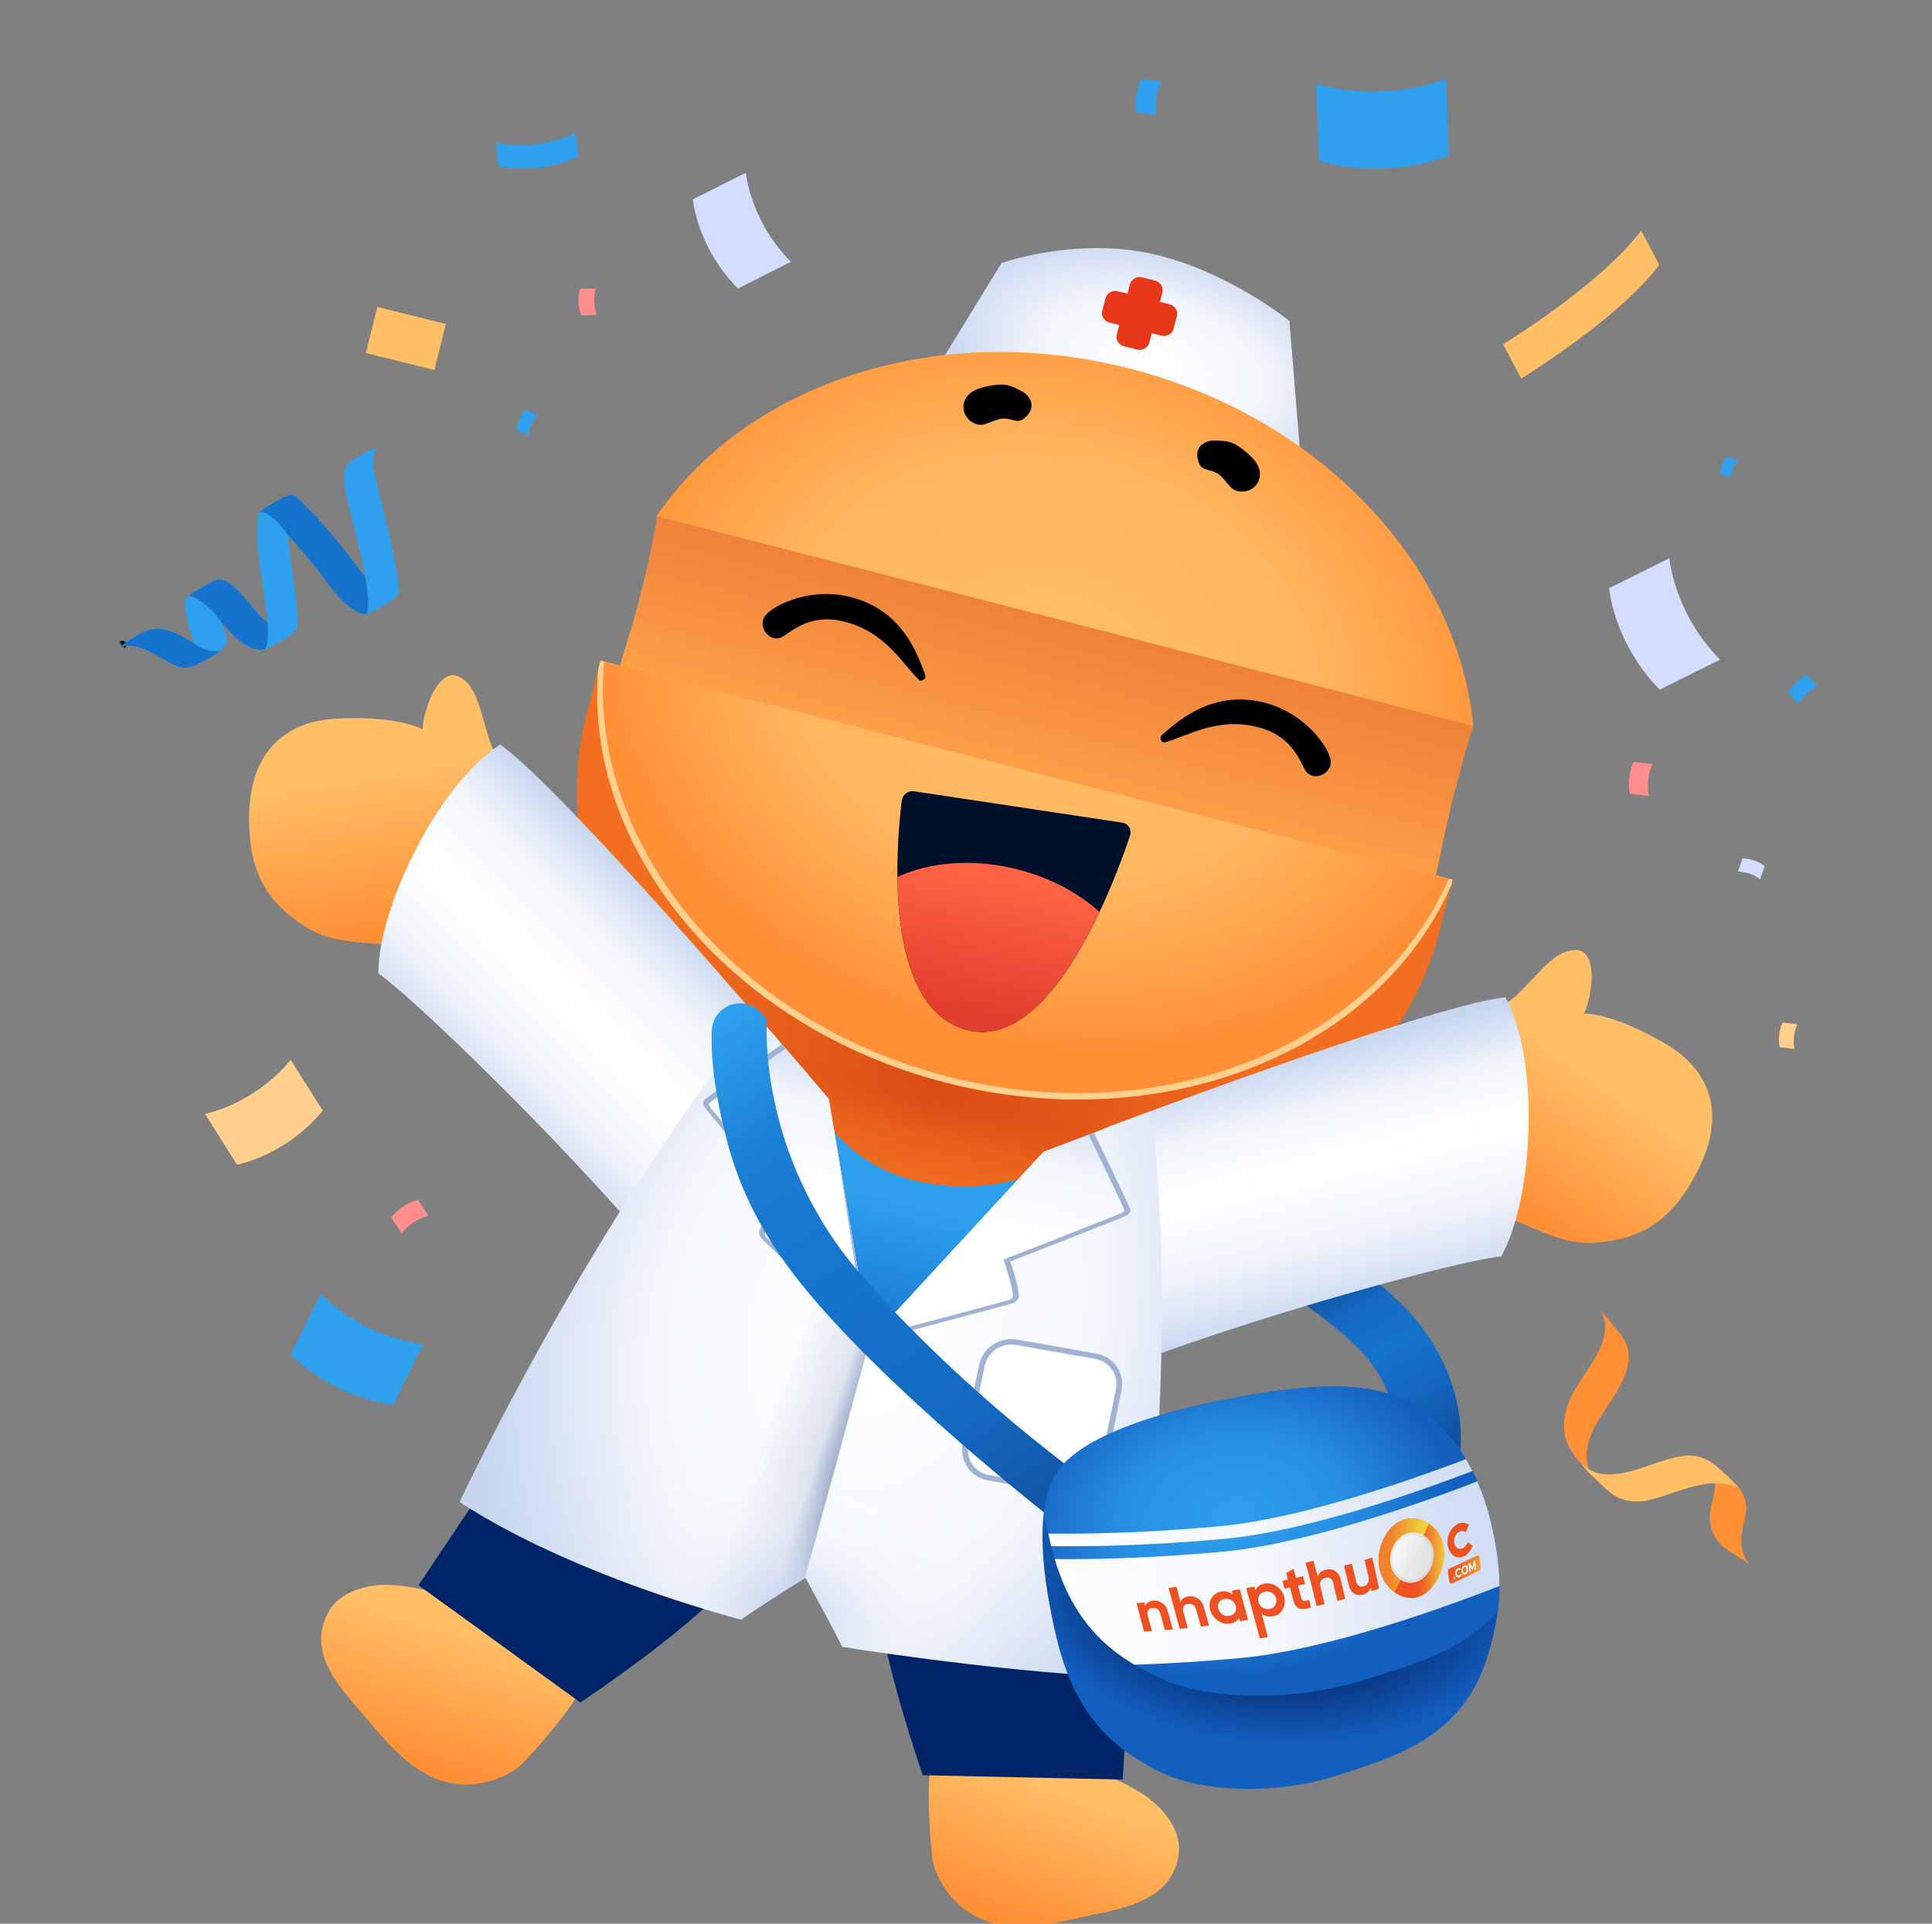 <svg width="100%" height="100%" viewBox="0 0 241 240" version="1.1"
    xmlns="http://www.w3.org/2000/svg"
    xmlns:xlink="http://www.w3.org/1999/xlink" xml:space="preserve"
    xmlns:serif="http://www.serif.com/" style="fill-rule:evenodd;clip-rule:evenodd;stroke-miterlimit:10;">
    <rect x="0" y="0" width="241" height="240" fill="#808080" stroke="none"/>
    <g transform="matrix(1,0,0,1,-8590,0)">
        <g transform="matrix(-1.39603e-16,0.73,-0.638,-1.13536e-16,8873.01,-1122.39)">
            <rect id="chúc-mừng" serif:id="chúc mừng" x="1538.24" y="66.052" width="328.919" height="376.218" style="fill:none;"/>
            <clipPath id="_clip1">
                <rect id="chúc-mừng1" serif:id="chúc mừng" x="1538.24" y="66.052" width="328.919" height="376.218"/>
            </clipPath>
            <g clip-path="url(#_clip1)">
                <g transform="matrix(-1.83508e-17,-0.118,0.114,-2.49799e-17,1533.68,459.539)">
                    <g transform="matrix(5.859,-1.055,1.293,5.859,-4604.79,-652.347)">
                        <g transform="matrix(11.507,27.184,30.095,-10.394,758.732,525.948)">
                            <path d="M0.237,-0.431L0.755,-0.431C0.755,-0.431 0.912,-0.043 0.755,0.442L0.237,0.442C0.394,-0.043 0.237,-0.431 0.237,-0.431Z" style="fill:rgb(255,207,141);fill-rule:nonzero;"/>
                        </g>
                        <g transform="matrix(-18.391,17.111,18.943,16.612,1179.81,479.776)">
                            <path d="M0.444,-0.669C0.444,-0.669 0.899,-0.323 1.053,0.357L0.444,0.718C0.291,0.038 -0.164,-0.308 -0.164,-0.308L0.444,-0.669Z" style="fill:rgb(211,222,255);fill-rule:nonzero;"/>
                        </g>
                        <g transform="matrix(15.117,34.683,38.396,-13.655,1115.21,332.553)">
                            <path d="M0.5,-0.508C0.5,-0.508 0.833,-0.254 0.946,0.243L0.5,0.508C0.387,0.01 0.054,-0.243 0.054,-0.243L0.5,-0.508Z" style="fill:rgb(46,160,237);fill-rule:nonzero;"/>
                        </g>
                        <g transform="matrix(-4.037,29.664,32.84,3.647,776.501,588.892)">
                            <path d="M0.443,-0.485C0.443,-0.485 0.807,-0.207 0.931,0.337L0.443,0.627C0.319,0.082 -0.045,-0.196 -0.045,-0.196L0.443,-0.485Z" style="fill:rgb(46,160,237);fill-rule:nonzero;"/>
                        </g>
                        <g transform="matrix(3.45,23.769,26.314,-3.116,918.57,405.536)">
                            <path d="M0.405,-0.424C0.405,-0.424 0.783,-0.304 0.696,0.514L0.405,0.585C0.491,-0.233 0.113,-0.353 0.113,-0.353L0.405,-0.424Z" style="fill:rgb(46,160,237);fill-rule:nonzero;"/>
                        </g>
                        <g transform="matrix(-16.18,15.229,16.859,14.615,949.349,338.657)">
                            <path d="M0.447,-0.667C0.447,-0.667 0.9,-0.322 1.053,0.354L0.447,0.713C0.294,0.037 -0.158,-0.307 -0.158,-0.307L0.447,-0.667Z" style="fill:rgb(211,222,255);fill-rule:nonzero;"/>
                        </g>
                        <g transform="matrix(10.3,31.22,34.562,-9.304,1161.61,389.503)">
                            <path d="M0.49,-0.674L0.788,-0.674C0.788,-0.674 0.733,0.206 0.51,0.674L0.212,0.674C0.435,0.206 0.49,-0.674 0.49,-0.674Z" style="fill:rgb(255,191,103);fill-rule:nonzero;"/>
                        </g>
                        <g transform="matrix(3.966,16.886,18.693,-3.583,889.221,307.378)">
                            <path d="M0.5,-0.609C0.5,-0.609 0.849,-0.171 0.832,0.51L0.5,0.609C0.517,-0.073 0.168,-0.511 0.168,-0.511L0.5,-0.609Z" style="fill:rgb(46,160,237);fill-rule:nonzero;"/>
                        </g>
                        <g transform="matrix(21.12,8.997,9.961,-19.078,834.669,351.408)">
                            <rect x="0.081" y="-0.282" width="0.839" height="0.565" style="fill:rgb(255,191,103);"/>
                        </g>
                        <g transform="matrix(9.992,3.264,3.613,-9.026,1055.49,331.253)">
                            <path d="M0.238,-0.441L0.762,-0.441C0.603,0.049 0.762,0.441 0.762,0.441L0.238,0.441C0.238,0.441 0.08,0.049 0.238,-0.441Z" style="fill:rgb(46,160,237);fill-rule:nonzero;"/>
                        </g>
                        <g transform="matrix(7.432,2.187,2.422,-6.713,1179.75,594.123)">
                            <path d="M0.236,-0.444L0.764,-0.444C0.604,0.049 0.764,0.444 0.764,0.444L0.236,0.444C0.236,0.444 0.076,0.049 0.236,-0.444Z" style="fill:rgb(255,207,141);fill-rule:nonzero;"/>
                        </g>
                        <g transform="matrix(3.508,7.754,8.584,-3.169,796.227,567.945)">
                            <path d="M0.281,-0.431L0.85,-0.431C0.678,0.102 0.85,0.528 0.85,0.528L0.281,0.528C0.281,0.528 0.108,0.102 0.281,-0.431Z" style="fill:rgb(255,141,141);fill-rule:nonzero;"/>
                        </g>
                        <g transform="matrix(-0.002,6.113,6.768,0.002,1182.39,549.265)">
                            <path d="M0.5,-0.559C0.624,-0.011 0.991,0.268 0.991,0.268L0.5,0.56C0.5,0.56 0.133,0.28 0.009,-0.268L0.5,-0.559Z" style="fill:rgb(211,222,255);fill-rule:nonzero;"/>
                        </g>
                        <g transform="matrix(4.922,3.184,3.525,-4.446,1195.69,450.714)">
                            <path d="M0.245,-0.431L0.756,-0.431C0.601,0.048 0.755,0.43 0.755,0.43L0.245,0.43C0.245,0.43 0.09,0.048 0.245,-0.431Z" style="fill:rgb(46,160,237);fill-rule:nonzero;"/>
                        </g>
                        <g transform="matrix(4.138,5.786,6.405,-3.738,1203.59,507.637)">
                            <path d="M0.281,-0.434L0.841,-0.434C0.671,0.091 0.842,0.511 0.842,0.511L0.281,0.511C0.281,0.511 0.111,0.09 0.281,-0.434Z" style="fill:rgb(46,160,237);fill-rule:nonzero;"/>
                        </g>
                        <g transform="matrix(9.539,2.796,3.095,-8.617,1152.57,523.403)">
                            <path d="M0.236,-0.445L0.764,-0.445C0.604,0.05 0.764,0.445 0.764,0.445L0.237,0.445C0.237,0.445 0.077,0.05 0.236,-0.445Z" style="fill:rgb(255,141,141);fill-rule:nonzero;"/>
                        </g>
                        <g transform="matrix(5.784,3.844,4.255,-5.224,870.746,380.612)">
                            <path d="M0.244,-0.431L0.756,-0.431C0.601,0.048 0.756,0.431 0.756,0.431L0.244,0.431C0.244,0.431 0.09,0.048 0.244,-0.431Z" style="fill:rgb(46,160,237);fill-rule:nonzero;"/>
                        </g>
                        <g transform="matrix(7.74,1.169,1.295,-6.992,893.022,355.238)">
                            <path d="M0.223,-0.468L0.778,-0.468C0.61,0.052 0.778,0.468 0.778,0.468L0.223,0.468C0.223,0.468 0.054,0.052 0.223,-0.468Z" style="fill:rgb(255,141,141);fill-rule:nonzero;"/>
                        </g>
                        <g transform="matrix(1,2.77556e-17,2.77556e-17,1,-19.726,4.642)">
                            <g transform="matrix(-81.022,32.378,-35.845,-73.186,1175.79,651.05)">
                                <path d="M0.582,0.05C0.657,0.018 0.72,-0.033 0.717,-0.122C0.715,-0.158 0.711,-0.181 0.71,-0.209C0.699,-0.126 0.631,-0.091 0.55,-0.06C0.479,-0.032 0.381,0.003 0.38,0.094C0.38,0.13 0.388,0.181 0.388,0.209C0.389,0.111 0.51,0.081 0.582,0.05Z" style="fill:rgb(255,144,54);fill-rule:nonzero;"/>
                            </g>
                            <g transform="matrix(1.541,-53.835,59.599,1.392,1160.37,726.828)">
                                <path d="M0.661,-0.071C0.659,-0.07 0.658,-0.068 0.656,-0.067C0.59,-0.02 0.53,-0.038 0.463,-0.069C0.397,-0.1 0.331,-0.103 0.268,-0.063C0.219,-0.031 0.189,0.03 0.141,0.061C0.22,0.01 0.287,0.036 0.366,0.069C0.436,0.1 0.496,0.088 0.551,0.036C0.581,0.008 0.61,-0.02 0.639,-0.048C0.642,-0.051 0.668,-0.077 0.668,-0.078C0.668,-0.078 0.666,-0.076 0.661,-0.071Z" style="fill:rgb(255,144,54);fill-rule:nonzero;"/>
                            </g>
                            <g transform="matrix(-53.116,7.816,-8.652,-47.979,1174.17,687.99)">
                                <path d="M0.847,0.029C0.846,0.027 0.845,0.026 0.844,0.024C0.843,0.022 0.842,0.019 0.841,0.017C0.841,0.018 0.841,0.019 0.841,0.02C0.807,-0.049 0.745,-0.087 0.668,-0.1C0.573,-0.114 0.463,-0.104 0.367,-0.124L0.367,-0.124C0.367,-0.124 0.277,-0.135 0.204,-0.204C0.208,-0.194 0.213,-0.184 0.217,-0.174C0.233,-0.133 0.243,-0.113 0.246,-0.112C0.276,-0.043 0.316,0.019 0.392,0.044C0.445,0.062 0.514,0.064 0.585,0.066C0.663,0.068 0.743,0.07 0.808,0.096L0.808,0.096C0.808,0.096 0.886,0.12 0.917,0.195C0.918,0.198 0.92,0.201 0.921,0.204C0.908,0.143 0.87,0.082 0.847,0.029Z" style="fill:rgb(255,191,103);fill-rule:nonzero;"/>
                            </g>
                        </g>
                        <g transform="matrix(1,5.55112e-17,5.55112e-17,1,30.064,-45.123)">
                            <g transform="matrix(-12.081,-34.244,-37.91,10.912,770.519,472.597)">
                                <path d="M0.992,-1.108C0.995,-1.085 0.996,-1.061 0.996,-1.038C0.996,-1.008 0.995,-0.977 0.993,-0.947C0.992,-0.934 0.993,-0.906 0.986,-0.893C0.947,-0.83 0.877,-0.805 0.808,-0.784C0.715,-0.757 0.621,-0.732 0.527,-0.707C0.434,-0.682 0.341,-0.656 0.248,-0.626C0.244,-0.625 0.239,-0.623 0.235,-0.622C0.274,-0.614 0.313,-0.608 0.352,-0.603C0.499,-0.583 0.646,-0.555 0.79,-0.519C0.825,-0.51 0.86,-0.501 0.895,-0.491C0.924,-0.483 0.957,-0.477 0.98,-0.457C0.99,-0.448 0.994,-0.435 0.995,-0.423C1.002,-0.377 1,-0.33 0.998,-0.284C0.997,-0.254 0.997,-0.219 0.986,-0.19C0.981,-0.177 0.966,-0.167 0.954,-0.159C0.841,-0.085 0.713,-0.035 0.586,0.013C0.507,0.043 0.428,0.072 0.349,0.104C0.329,0.113 0.308,0.122 0.288,0.131C0.345,0.153 0.406,0.164 0.466,0.175C0.534,0.187 0.601,0.201 0.662,0.231C0.687,0.243 0.709,0.264 0.717,0.289C0.726,0.319 0.724,0.354 0.724,0.384C0.724,0.415 0.724,0.445 0.721,0.475C0.72,0.494 0.72,0.517 0.713,0.535C0.703,0.561 0.68,0.571 0.656,0.581C0.62,0.595 0.584,0.607 0.548,0.618C0.502,0.632 0.456,0.641 0.41,0.649C0.446,0.671 0.482,0.69 0.517,0.714C0.575,0.753 0.627,0.807 0.643,0.876C0.653,0.922 0.65,0.974 0.648,1.021C0.647,1.044 0.645,1.068 0.641,1.091C0.641,1.092 0.636,1.117 0.633,1.103C0.612,1.013 0.532,0.959 0.456,0.914C0.414,0.889 0.371,0.865 0.333,0.834C0.295,0.804 0.277,0.768 0.271,0.723C0.27,0.72 0.269,0.712 0.269,0.699C0.265,0.64 0.266,0.579 0.274,0.521C0.277,0.498 0.28,0.473 0.296,0.454C0.327,0.418 0.389,0.42 0.432,0.412C0.438,0.411 0.445,0.41 0.451,0.408C0.417,0.402 0.382,0.396 0.347,0.387C0.288,0.372 0.231,0.348 0.185,0.309C0.164,0.292 0.144,0.27 0.136,0.244C0.127,0.214 0.129,0.18 0.129,0.149C0.128,0.1 0.126,0.045 0.14,-0.002C0.147,-0.028 0.169,-0.044 0.192,-0.057C0.222,-0.074 0.254,-0.088 0.286,-0.102C0.348,-0.13 0.412,-0.155 0.476,-0.179C0.57,-0.215 0.666,-0.249 0.758,-0.29C0.703,-0.304 0.648,-0.316 0.592,-0.327C0.519,-0.342 0.444,-0.354 0.37,-0.364C0.307,-0.373 0.245,-0.381 0.184,-0.397C0.126,-0.413 0.065,-0.437 0.022,-0.479C0.011,-0.489 0.007,-0.503 0.005,-0.517C-0.002,-0.563 -0,-0.61 0.002,-0.656C0.004,-0.701 0.001,-0.751 0.041,-0.781C0.066,-0.799 0.099,-0.808 0.128,-0.819C0.164,-0.832 0.2,-0.844 0.236,-0.856C0.306,-0.879 0.376,-0.899 0.447,-0.919C0.549,-0.947 0.651,-0.974 0.753,-1.003C0.833,-1.025 0.937,-1.046 0.984,-1.12C0.987,-1.125 0.989,-1.124 0.99,-1.12C0.991,-1.116 0.992,-1.11 0.992,-1.108Z" style="fill:rgb(46,160,237);fill-rule:nonzero;"/>
                            </g>
                            <g transform="matrix(2.521,6.9977e-17,0,2.277,721.408,462.531)">
                                <path d="M0,0.004C0.002,0.003 0.003,0.002 0.005,0.002C0.007,0 0.006,0.001 0,0.004Z" style="fill:rgb(46,160,237);fill-rule:nonzero;stroke:black;stroke-width:0.88px;"/>
                            </g>
                            <g transform="matrix(2.521,6.9977e-17,0,2.277,718.707,472.757)">
                                <path d="M0,0.004C0.002,0.003 0.003,0.002 0.005,0.002C0.007,0 0.006,0.001 0,0.004" style="fill:rgb(46,160,237);fill-rule:nonzero;"/>
                            </g>
                            <g transform="matrix(-24.023,-7.881,-8.725,21.7,747.346,469.825)">
                                <path d="M0.797,-0.156C0.865,-0.126 0.925,-0.072 0.981,-0.025C1.009,-0.001 1.037,0.023 1.061,0.05C1.063,0.051 1.089,0.081 1.068,0.072C0.938,0.012 0.795,0.059 0.667,0.109C0.596,0.138 0.526,0.168 0.452,0.186C0.378,0.204 0.317,0.191 0.256,0.156C0.251,0.155 0.24,0.149 0.224,0.136C0.148,0.085 0.074,0.027 0.009,-0.039C0.006,-0.042 0.003,-0.045 0,-0.048C0.135,0.008 0.297,-0.085 0.297,-0.085C0.357,-0.108 0.417,-0.135 0.478,-0.155C0.574,-0.187 0.681,-0.2 0.775,-0.166C0.782,-0.163 0.79,-0.16 0.797,-0.156Z" style="fill:rgb(21,115,205);fill-rule:nonzero;"/>
                            </g>
                            <g transform="matrix(-12.48,-19.486,-21.573,11.273,761.02,471.506)">
                                <path d="M0.984,-0.1C1.009,-0.057 1.018,-0.001 1.028,0.046C1.038,0.093 1.048,0.14 1.055,0.188C1.058,0.211 1.063,0.237 1.063,0.262C0.969,0.162 0.649,0.175 0.649,0.175L0.598,0.182C0.602,0.18 0.607,0.179 0.611,0.177C0.554,0.179 0.498,0.181 0.441,0.179C0.344,0.175 0.247,0.158 0.161,0.113C0.123,0.093 0.084,0.066 0.063,0.029C0.063,0.029 0.024,-0.049 0.348,-0.262C0.318,-0.242 0.289,-0.221 0.26,-0.2C0.357,-0.184 0.457,-0.189 0.554,-0.192C0.663,-0.196 0.773,-0.198 0.879,-0.172C0.921,-0.162 0.962,-0.137 0.984,-0.1C0.984,-0.1 0.984,-0.1 0.984,-0.1Z" style="fill:rgb(21,115,205);fill-rule:nonzero;"/>
                            </g>
                            <g transform="matrix(-0.013,-0.037,-0.041,0.012,791.243,455.339)">
                                <path d="M-0.013,0.134C0.321,0.028 0.99,-0.185 0.99,-0.185C0.656,-0.079 0.321,0.028 -0.013,0.134Z" style="fill:rgb(46,160,237);fill-rule:nonzero;"/>
                            </g>
                            <g transform="matrix(-19.81,-29.892,-33.093,17.894,791.121,465.226)">
                                <path d="M0.993,-0.093C1.01,-0.049 1.019,-0 1.028,0.046C1.034,0.077 1.042,0.111 1.038,0.143C1.038,0.144 1.038,0.144 1.038,0.145L1.031,0.126C1.031,0.126 0.987,0.073 0.786,0.097C0.727,0.096 0.669,0.097 0.611,0.099C0.533,0.101 0.455,0.107 0.378,0.114C0.313,0.12 0.248,0.126 0.183,0.125C0.121,0.123 0.055,0.112 0.002,0.081C-0.006,0.077 -0.011,0.071 -0.016,0.064C-0.019,0.057 -0.02,0.019 0.185,-0.113C0.225,-0.114 0.264,-0.118 0.304,-0.122C0.457,-0.136 0.61,-0.143 0.764,-0.141C0.801,-0.14 0.839,-0.139 0.876,-0.137C0.907,-0.136 0.942,-0.138 0.969,-0.124C0.976,-0.12 0.982,-0.114 0.986,-0.107C0.989,-0.102 0.991,-0.097 0.993,-0.093Z" style="fill:rgb(21,115,205);fill-rule:nonzero;"/>
                            </g>
                        </g>
                    </g>
                    <g transform="matrix(0.671,0.33,-0.529,0.878,1426.07,-130.772)">
                        <g transform="matrix(-2.911,1.073,1.555,2.009,3207.32,-1184.83)">
                            <path d="M764.747,281.796C764.747,281.796 805.977,248.71 856.127,238.197C906.276,227.684 954.232,245.228 954.232,245.228L1011.57,340.331L754.225,400.205L764.747,281.796Z" style="fill:url(#_Radial2);"/>
                        </g>
                        <g transform="matrix(-0.079,0.014,0.019,0.053,1190.13,227.783)">
                            <path d="M1050.5,2044.96C997.583,2046.54 944.625,2045.21 891.667,2045.67C823.583,2046 755.75,2019.79 706.25,1972.88C651.458,1922.83 620.542,1848.96 621,1775C621.167,1687.08 623.25,1599.25 622,1511.33C531.292,1510.67 440.625,1511.46 349.958,1510.96C287.792,1510.12 226.667,1485.88 180.083,1444.92C133.667,1404.75 101.917,1348.04 92.375,1287.38C88.083,1262.62 88.917,1237.46 88.875,1212.5C88.958,1104.08 88.833,995.708 88.917,887.292C89,819.917 115.917,752.917 163.042,704.667C203.417,661.958 258.458,633.333 316.667,625.083C342.875,621.083 369.417,622.417 395.833,622.208C471.208,622.042 546.625,622.542 622,622C622.542,548 622.042,474 622.208,400C622.542,370.875 620.75,341.458 625.708,312.583C634.833,254.875 663.875,200.667 706.792,161.042C756.875,113.083 826.5,87.125 895.667,88.875C981.833,89.708 1068,87.583 1154.17,87.792C1191.88,88.5 1229.75,86.125 1267.38,89.333C1333.42,94.708 1396.88,125.958 1441.29,175.167C1485.79,223.375 1511.38,288.292 1511.75,353.875C1511.92,443.083 1511.62,532.25 1511.88,621.458C1603.83,621.667 1695.79,620.792 1787.75,621.292C1847.54,623.875 1906.71,646.208 1951.83,685.833C2010.17,735.375 2045.29,810.917 2045.5,887.458C2045.46,981.917 2045.46,1076.38 2045.46,1170.83C2044.75,1222.25 2049.92,1275.08 2033.04,1324.71C2001.04,1430.42 1898.25,1509.17 1787.75,1512.04C1695.92,1512.38 1604.08,1511.92 1512.25,1512.25C1511.96,1602.71 1512.25,1693.17 1512.12,1783.62C1510.67,1843.88 1488.5,1903.5 1449.33,1949.5C1399.12,2010.46 1320.71,2046.5 1241.79,2045.5C1178.04,2045.08 1114.21,2046.21 1050.5,2044.96Z" style="fill:rgb(232,55,25);"/>
                        </g>
                    </g>
                    <g transform="matrix(0.523,-1.835,-2.442,-0.568,3231.31,3432.26)">
                        <g transform="matrix(-7.36022e-17,-1,-1.202,6.12323e-17,3685.95,1454.34)">
                            <path d="M565.758,2510.21C459.165,2474.76 383.778,2388.03 383.778,2286.75L383.778,2250.34L395.759,2250.34C443.698,2272.14 542.022,2046.21 672.916,2046.21C803.811,2046.21 866.8,2338.76 950.074,2250.34L962.055,2250.34L962.055,2286.75C962.055,2391.2 881.861,2480.19 769.946,2513.4L769.946,2668.53L565.758,2668.53L565.758,2510.21Z" style="fill:url(#_Linear3);"/>
                            <clipPath id="_clip4">
                                <path d="M565.758,2510.21C459.165,2474.76 383.778,2388.03 383.778,2286.75L383.778,2250.34L395.759,2250.34C443.698,2272.14 542.022,2046.21 672.916,2046.21C803.811,2046.21 866.8,2338.76 950.074,2250.34L962.055,2250.34L962.055,2286.75C962.055,2391.2 881.861,2480.19 769.946,2513.4L769.946,2668.53L565.758,2668.53L565.758,2510.21Z"/>
                            </clipPath>
                            <g clip-path="url(#_clip4)">
                                <g transform="matrix(-5.47582e-17,-0.894,-1.085,6.6414e-17,1341.94,3115.67)">
                                    <path d="M963.166,883.407C831.749,865.752 730.273,753.047 730.273,616.828C730.273,480.609 831.749,367.904 963.166,350.249L983.057,343.185C983.057,343.185 977.909,364.806 986.545,365.139C1024.44,366.901 1072.95,359.713 1076.63,359.157C1187.42,392.423 1268.24,495.262 1268.24,616.828C1268.24,738.339 1187.5,841.14 1076.78,874.454C1074.62,874.125 1025.09,866.657 986.545,868.449C977.909,868.782 989.075,897.217 989.075,897.217L963.166,883.407Z" style="fill:rgb(255,207,141);"/>
                                </g>
                            </g>
                        </g>
                        <g transform="matrix(-7.36022e-17,-1,-1.202,6.12323e-17,3685.95,1454.34)">
                            <path d="M565.758,2510.21C459.165,2474.76 383.778,2388.03 383.778,2286.75L383.778,2218.06L395.759,2218.06C431.325,2118.73 542.022,2046.21 672.916,2046.21C803.811,2046.21 914.508,2118.73 950.074,2218.06L962.055,2218.06L962.055,2286.75C962.055,2391.2 881.861,2480.19 769.946,2513.4L769.946,2668.53L565.758,2668.53L565.758,2510.21Z" style="fill:url(#_Linear5);"/>
                        </g>
                        <g transform="matrix(-0.017,-1.684,-2.024,0.014,6201.32,1575.76)">
                            <path d="M434.776,2707.89C434.776,2707.89 453.708,2742.51 492.869,2741.3C532.029,2740.09 554.138,2711.68 554.138,2711.68L501.445,2816.71L480.569,2817.3L434.776,2707.89Z" style="fill:url(#_Linear6);"/>
                        </g>
                        <g transform="matrix(1.075,-6.16298e-33,0,1.075,-54.326,118.384)">
                            <path d="M963.166,883.407C831.749,865.752 730.273,753.047 730.273,616.828C730.273,480.609 831.749,367.904 963.166,350.249L963.166,364.385C963.166,364.385 977.909,364.806 986.545,365.139C1024.44,366.901 1072.95,359.713 1076.63,359.157C1187.42,392.423 1268.24,495.262 1268.24,616.828C1268.24,738.339 1187.5,841.14 1076.78,874.454C1074.62,874.125 1025.09,866.657 986.545,868.449C977.909,868.782 963.166,869.203 963.166,869.203L963.166,883.407Z" style="fill:url(#_Radial7);"/>
                        </g>
                    </g>
                    <g transform="matrix(1.78,2.159,-2.106,1.683,5416.24,-4249.05)">
                        <path d="M936.283,2933.16C925.493,2946.4 910.192,2954.32 878.896,2956.03C854.141,2957.39 823.271,2964.14 813.612,2936.87C809.073,2924.06 816.556,2908.28 824.816,2898.4C838.007,2882.62 863.14,2864.1 882.445,2858.42C901.75,2852.74 915.355,2818.91 928.716,2826.53C940.9,2833.49 946.56,2872.92 948.686,2897.8C949.596,2908.46 944.175,2923.48 936.283,2933.16Z" style="fill:url(#_Linear8);"/>
                    </g>
                    <g transform="matrix(2.442,0.568,-0.629,2.205,1608.29,-4156.53)">
                        <path d="M451.177,2780.79L419.941,2869.91L542.134,2918.15C542.134,2918.15 619.543,2832.58 626.417,2795.06C573.438,2785.12 451.177,2780.79 451.177,2780.79Z" style="fill:rgb(0,36,104);"/>
                    </g>
                    <g transform="matrix(-2.863,0.747,0.55,2.491,2802.2,-5108.99)">
                        <path d="M936.283,2933.16C925.493,2946.4 910.192,2954.32 878.896,2956.03C854.141,2957.39 823.271,2964.14 813.612,2936.87C809.073,2924.06 816.556,2908.28 824.816,2898.4C838.007,2882.62 863.14,2864.1 882.445,2858.42C901.75,2852.74 915.355,2818.91 928.716,2826.53C940.9,2833.49 946.56,2872.92 948.686,2897.8C949.596,2908.46 944.175,2923.48 936.283,2933.16Z" style="fill:url(#_Linear9);"/>
                    </g>
                    <g transform="matrix(-2.325,-0.882,-0.976,2.1,5772.76,-2954.93)">
                        <path d="M451.177,2780.79L419.941,2869.91L542.134,2918.15C542.134,2918.15 619.543,2832.58 626.417,2795.06C573.438,2785.12 451.177,2780.79 451.177,2780.79Z" style="fill:rgb(0,36,104);"/>
                    </g>
                    <g transform="matrix(-2.248,1.032,1.142,2.03,3214.87,-1374.43)">
                        <path d="M1308.08,636.13C1308.08,636.13 1303.86,605.036 1303.29,581.785C1300.61,560.783 1293.52,543.986 1301.19,532.366C1306.6,523.319 1319.05,529.866 1327.96,538.468C1337.27,547.45 1338.62,551.745 1338.62,551.745C1338.62,551.745 1348.96,536.078 1386.38,519.582C1414.43,507.218 1445.89,510.929 1466.97,552.31C1482.33,582.464 1482.49,605.904 1465.63,633.59C1450.86,657.839 1422.33,662.476 1391.39,692.025C1371.82,710.726 1308.08,636.13 1308.08,636.13Z" style="fill:url(#_Linear10);"/>
                    </g>
                    <g transform="matrix(1.469,1.851,-2.049,1.327,1923.47,-1656.92)">
                        <path d="M1308.08,636.13C1308.08,636.13 1303.86,605.036 1303.29,581.785C1300.61,560.783 1293.52,543.986 1301.19,532.366C1306.6,523.319 1319.05,529.866 1327.96,538.468C1337.27,547.45 1338.62,551.745 1338.62,551.745C1338.62,551.745 1348.96,536.078 1386.38,519.582C1414.43,507.218 1445.89,510.929 1466.97,552.31C1482.33,582.464 1482.49,605.904 1465.63,633.59C1450.86,657.839 1422.33,662.476 1391.39,692.025C1371.82,710.726 1308.08,636.13 1308.08,636.13Z" style="fill:url(#_Linear11);"/>
                    </g>
                    <g transform="matrix(2.442,0.568,-0.629,2.205,904.422,-8628.98)">
                        <path d="M1775.05,4443.26C1775.05,4443.26 1771.82,4416.19 1738.62,4396.98C1705.42,4377.78 1667.78,4368.54 1667.78,4368.54L1689,4332.3C1689,4332.3 1743.71,4348.14 1775.04,4372.53C1806.37,4396.92 1818.26,4428.02 1820.72,4444.55C1823.17,4461.08 1819.36,4474.5 1819.36,4474.5L1795.49,4457.57L1775.05,4443.26Z" style="fill:url(#_Linear12);"/>
                    </g>
                    <g transform="matrix(2.442,0.568,-0.629,2.205,1672.16,-4086.08)">
                        <path d="M550.242,2651.12C595.015,2705.32 584.17,2480.51 558.618,2462.54C486.421,2411.77 342.925,2312.6 301.584,2296.91C268.11,2333.4 250.8,2421.75 261.685,2462.8C297.624,2476.12 505.469,2596.91 550.242,2651.12Z" style="fill:url(#_Linear13);"/>
                    </g>
                    <g transform="matrix(-2.442,-0.568,-0.629,2.205,4810.72,-3364.71)">
                        <path d="M550.242,2651.12C595.015,2705.32 572.171,2471.91 532.307,2444.11C455.955,2390.87 338.357,2310.86 301.584,2296.91C268.11,2333.4 250.8,2421.75 261.685,2462.8C297.624,2476.12 505.469,2596.91 550.242,2651.12Z" style="fill:url(#_Linear14);"/>
                    </g>
                    <g transform="matrix(2.442,0.568,-0.629,2.205,-153.059,-896.347)">
                        <path d="M751.688,1249.23C751.688,1249.23 820.957,1276.25 950.118,1278.19C961.606,1264.38 984.263,1240.97 984.263,1240.97C984.263,1240.97 1011.21,1269.69 1018.94,1278.89C1036.93,1277.56 1159.74,1264.26 1211.37,1249.36C1196.07,1136.82 1171.19,997.432 1127.4,886.76C1104.3,903.022 1065.67,930.446 1065.67,930.446L986.079,1078.87L920.371,931.877C920.371,931.877 881.878,904.511 861.612,890.849C789.484,1047.99 751.688,1249.23 751.688,1249.23Z" style="fill:url(#_Radial15);"/>
                        <clipPath id="_clip16">
                            <path d="M751.688,1249.23C751.688,1249.23 820.957,1276.25 950.118,1278.19C961.606,1264.38 984.263,1240.97 984.263,1240.97C984.263,1240.97 1011.21,1269.69 1018.94,1278.89C1036.93,1277.56 1159.74,1264.26 1211.37,1249.36C1196.07,1136.82 1171.19,997.432 1127.4,886.76C1104.3,903.022 1065.67,930.446 1065.67,930.446L986.079,1078.87L920.371,931.877C920.371,931.877 881.878,904.511 861.612,890.849C789.484,1047.99 751.688,1249.23 751.688,1249.23Z"/>
                        </clipPath>
                        <g clip-path="url(#_clip16)">
                            <g transform="matrix(1,0,0,1,485.654,-1663)">
                                <path d="M500.499,2741.13L497.811,2940.18L434.406,2959.21L466.734,2659.44L500.499,2741.13Z" style="fill:url(#_Linear17);"/>
                            </g>
                            <g transform="matrix(-1.014,0.078,-0.048,-0.983,2306.44,2060.4)">
                                <path d="M1175.89,1040.29C1175.89,1029.54 1167.46,1020.82 1157.07,1020.82L1104.89,1020.82C1094.5,1020.82 1086.07,1029.54 1086.07,1040.29L1086.07,1093.91C1086.07,1104.66 1094.5,1113.38 1104.89,1113.38L1157.07,1113.38C1167.46,1113.38 1175.89,1104.66 1175.89,1093.91L1175.89,1040.29Z" style="fill:white;stroke:rgb(160,178,211);stroke-width:3.65px;stroke-linecap:round;stroke-linejoin:round;stroke-miterlimit:1.5;"/>
                            </g>
                            <g>
                                <g transform="matrix(0.977,0.213,-0.136,0.624,117.079,202.567)">
                                    <path d="M912.026,780.091L1035.08,1049.94C1035.08,1049.94 961.077,1014.67 944.119,1006.21C941.894,1005.1 940.488,1002.83 940.488,1000.34C940.488,990.109 947.245,963.702 947.245,963.702C947.245,963.702 889.903,924.76 872.601,912.493C870.184,910.779 868.692,908.608 869.539,905.972C884.504,859.398 912.026,780.091 912.026,780.091Z" style="fill:url(#_Linear18);stroke:rgb(160,178,211);stroke-width:3.97px;stroke-linecap:round;stroke-linejoin:round;stroke-miterlimit:1.5;"/>
                                </g>
                                <g transform="matrix(-0.977,0.213,0.136,0.624,1854.62,202.567)">
                                    <path d="M912.026,780.091L1035.08,1049.94C1035.08,1049.94 961.077,1014.67 944.119,1006.21C941.894,1005.1 940.488,1002.83 940.488,1000.34C940.488,990.109 947.245,963.702 947.245,963.702C947.245,963.702 889.903,924.76 872.601,912.493C870.184,910.779 868.692,908.608 869.539,905.972C884.504,859.398 912.026,780.091 912.026,780.091Z" style="fill:url(#_Linear19);stroke:rgb(160,178,211);stroke-width:3.97px;stroke-linecap:round;stroke-linejoin:round;stroke-miterlimit:1.5;"/>
                                </g>
                            </g>
                        </g>
                    </g>
                    <g transform="matrix(2.442,0.568,-0.629,2.205,-153.059,-896.347)">
                        <path d="M751.688,1249.23C751.688,1249.23 820.957,1276.25 950.118,1278.19C961.606,1264.38 984.263,1240.97 984.263,1240.97C984.263,1240.97 1011.21,1269.69 1018.94,1278.89C1036.93,1277.56 1159.74,1264.26 1211.37,1249.36C1196.07,1136.82 1171.19,997.432 1127.4,886.76C1104.3,903.022 1065.67,930.446 1065.67,930.446L986.079,1078.87L920.371,931.877C920.371,931.877 881.878,904.511 861.612,890.849C789.484,1047.99 751.688,1249.23 751.688,1249.23Z" style="fill:url(#_Radial20);"/>
                    </g>
                    <g transform="matrix(0.562,-1.972,-2.624,-0.61,2913.86,3464.71)">
                        <path d="M1076.85,874.432C1076.83,874.439 1076.8,874.447 1076.78,874.454C1074.62,874.125 1025.09,871.291 986.545,873.083C977.909,873.416 963.166,873.837 963.166,873.837L963.166,358.65C963.166,358.65 977.909,359.071 986.545,359.404C1024.44,361.166 1072.95,359.713 1076.63,359.157C1076.7,359.179 1076.78,359.201 1076.85,359.224L1076.85,874.432Z" style="fill:url(#_Linear21);"/>
                    </g>
                    <g transform="matrix(2.442,0.568,-0.629,2.205,928.696,-8634.89)">
                        <path d="M1350.14,4127.72C1349.92,4125.85 1350.46,4123.97 1351.64,4122.49C1352.82,4121.02 1354.54,4120.09 1356.42,4119.9C1381.83,4117.28 1468.19,4108.42 1494.13,4105.76C1495.99,4105.57 1497.83,4106.2 1499.18,4107.49C1500.53,4108.78 1501.25,4110.6 1501.14,4112.46C1499.02,4143.89 1487.14,4263.85 1429.17,4263.41C1371.49,4262.97 1353.86,4156.5 1350.14,4127.72Z" style="fill:rgb(0,15,42);"/>
                        <clipPath id="_clip22">
                            <path d="M1350.14,4127.72C1349.92,4125.85 1350.46,4123.97 1351.64,4122.49C1352.82,4121.02 1354.54,4120.09 1356.42,4119.9C1381.83,4117.28 1468.19,4108.42 1494.13,4105.76C1495.99,4105.57 1497.83,4106.2 1499.18,4107.49C1500.53,4108.78 1501.25,4110.6 1501.14,4112.46C1499.02,4143.89 1487.14,4263.85 1429.17,4263.41C1371.49,4262.97 1353.86,4156.5 1350.14,4127.72Z"/>
                        </clipPath>
                        <g clip-path="url(#_clip22)">
                            <g transform="matrix(1.357,0,0,1,-495.483,-4.21)">
                                <ellipse cx="1422.92" cy="4231.04" rx="74.904" ry="74.107" style="fill:url(#_Linear23);"/>
                            </g>
                        </g>
                    </g>
                    <g transform="matrix(-2.204,-0.393,-0.488,2.234,8318.2,1004.82)">
                        <path d="M2901.1,527.146C2900.76,527.645 2899.27,529.332 2900.07,530.882C2900.95,532.577 2903.2,532.872 2903.74,532.568C2918.67,523.995 2935.64,505.109 2967.93,504.214C2993.13,503.515 3003.84,518.219 3009.36,522.19C3016.99,527.675 3028.47,519.064 3024.75,511.015C3021.12,503.172 2994.87,484.772 2961.82,487.844C2925.77,491.195 2909.73,514.626 2901.1,527.146Z"/>
                    </g>
                    <g transform="matrix(2.14,0.617,-0.767,2.169,-3740.87,-1800.02)">
                        <path d="M2901.1,527.146C2900.76,527.645 2899.27,529.332 2900.07,530.882C2900.95,532.577 2903.2,532.872 2903.74,532.568C2918.67,523.995 2935.64,505.109 2967.93,504.214C2993.13,503.515 3003.84,518.219 3009.36,522.19C3016.99,527.675 3028.47,519.064 3024.75,511.015C3021.12,503.172 2994.87,484.772 2961.82,487.844C2925.77,491.195 2909.73,514.626 2901.1,527.146Z"/>
                    </g>
                    <g transform="matrix(-2.257,0.784,0.867,2.038,7805.9,-2086.34)">
                        <path d="M2757.35,287.472C2763.24,289.361 2765.42,283.284 2771.99,281.96C2778.82,280.584 2784.06,282.864 2788.45,279.791C2795.71,274.712 2795.57,264.999 2789.67,260.23C2784.2,255.808 2776.73,256.816 2768.64,258.52C2759.45,260.451 2756.7,264.197 2752.37,268.952C2747.51,274.289 2745.83,283.783 2757.35,287.472Z"/>
                    </g>
                    <g transform="matrix(1.557,1.671,-1.849,1.406,-1639.53,-4283.26)">
                        <path d="M2757.35,287.472C2763.24,289.361 2765.42,283.284 2771.99,281.96C2778.82,280.584 2784.06,282.864 2788.45,279.791C2795.71,274.712 2795.57,264.999 2789.67,260.23C2784.2,255.808 2776.73,256.816 2768.64,258.52C2759.45,260.451 2756.7,264.197 2752.37,268.952C2747.51,274.289 2745.83,283.783 2757.35,287.472Z"/>
                    </g>
                    <g transform="matrix(2.442,0.568,-0.629,2.205,904.422,-8628.98)">
                        <path d="M1275.65,4300.39C1274.15,4293.03 1277.24,4285.5 1283.47,4281.31C1289.71,4277.12 1297.85,4277.11 1304.1,4281.28C1307.03,4283.15 1308.93,4284.43 1308.93,4284.43C1308.93,4284.43 1323.95,4372.28 1411.48,4432.44C1499.01,4492.6 1592.12,4527.46 1592.12,4527.46L1582.01,4560.41C1582.01,4560.41 1468.41,4512.1 1390.8,4459.39C1359.46,4438.1 1328.02,4411.55 1305.1,4371.29C1287.55,4340.44 1279.23,4317.25 1275.65,4300.39Z" style="fill:url(#_Linear24);"/>
                    </g>
                    <g transform="matrix(2.498,-0.275,0.297,2.206,-1275.2,-3334.2)">
                        <path d="M948.709,2648.92C967.042,2621.64 1031.22,2613.06 1072.89,2610.35C1148.44,2605.43 1175.54,2616.04 1195.84,2635.54C1220.48,2659.22 1229.15,2693.12 1231.43,2721.05C1233.71,2749.09 1232.16,2770.58 1218.83,2802.08C1196.16,2855.66 1152.38,2863.66 1107.25,2872.15C1069.5,2879.26 1020.13,2872.57 993.426,2854.08C965.318,2834.62 943.312,2809.83 937.539,2755.58C933.348,2716.18 933.109,2672.13 948.709,2648.92Z" style="fill:url(#_Radial25);"/>
                        <clipPath id="_clip26">
                            <path d="M948.709,2648.92C967.042,2621.64 1031.22,2613.06 1072.89,2610.35C1148.44,2605.43 1175.54,2616.04 1195.84,2635.54C1220.48,2659.22 1229.15,2693.12 1231.43,2721.05C1233.71,2749.09 1232.16,2770.58 1218.83,2802.08C1196.16,2855.66 1152.38,2863.66 1107.25,2872.15C1069.5,2879.26 1020.13,2872.57 993.426,2854.08C965.318,2834.62 943.312,2809.83 937.539,2755.58C933.348,2716.18 933.109,2672.13 948.709,2648.92Z"/>
                        </clipPath>
                        <g clip-path="url(#_clip26)">
                            <g transform="matrix(1.108,1.38778e-17,-1.38778e-17,1,-97.394,-61.319)">
                                <path d="M948.709,2648.92C967.042,2621.64 1031.22,2613.06 1072.89,2610.35C1148.44,2605.43 1175.54,2616.04 1195.84,2635.54C1220.48,2659.22 1229.15,2693.12 1231.43,2721.05C1233.71,2749.09 1232.16,2770.58 1218.83,2802.08C1196.16,2855.66 1152.38,2863.66 1107.25,2872.15C1069.5,2879.26 1020.13,2872.57 993.426,2854.08C965.318,2834.62 943.312,2809.83 937.539,2755.58C933.348,2716.18 933.109,2672.13 948.709,2648.92Z" style="fill:url(#_Radial27);"/>
                                <clipPath id="_clip28">
                                    <path d="M948.709,2648.92C967.042,2621.64 1031.22,2613.06 1072.89,2610.35C1148.44,2605.43 1175.54,2616.04 1195.84,2635.54C1220.48,2659.22 1229.15,2693.12 1231.43,2721.05C1233.71,2749.09 1232.16,2770.58 1218.83,2802.08C1196.16,2855.66 1152.38,2863.66 1107.25,2872.15C1069.5,2879.26 1020.13,2872.57 993.426,2854.08C965.318,2834.62 943.312,2809.83 937.539,2755.58C933.348,2716.18 933.109,2672.13 948.709,2648.92Z"/>
                                </clipPath>
                                <g clip-path="url(#_clip28)">
                                    <g transform="matrix(0.926,0.131,-0.119,0.928,347.829,64.182)">
                                        <g transform="matrix(1.015,-0.114,0.109,1.062,-2071.73,1913.5)">
                                            <path d="M2732.96,1149.23C2806.72,1175.97 2886.5,1195.61 3009.55,1196.38C3079.21,1196.82 3184.93,1161.56 3184.93,1161.56L3180,1089.01C3180,1089.01 3074.28,1124.27 3004.62,1123.83C2881.57,1123.06 2801.78,1103.43 2728.03,1076.68C2653.97,1049.83 2658.91,1122.38 2732.96,1149.23Z" style="fill:url(#_Linear29);"/>
                                        </g>
                                        <g transform="matrix(1.015,-0.114,0.109,1.062,-2074.15,1895.2)">
                                            <path d="M2730.35,1085.43C2804.11,1112.18 2883.89,1131.82 3006.95,1132.59C3076.6,1133.02 3182.32,1097.76 3182.32,1097.76L3180,1089.01C3180,1089.01 3074.28,1124.27 3004.62,1123.83C2881.57,1123.06 2801.78,1103.43 2728.03,1076.68C2653.97,1049.83 2656.3,1058.58 2730.35,1085.43Z" style="fill:url(#_Linear30);"/>
                                        </g>
                                        <g transform="matrix(0.965,-0.265,0.257,1.112,-2282.1,1175.15)">
                                            <g transform="matrix(0.075,-3.46945e-18,0,0.075,2721.09,2207.39)">
                                                <g>
                                                    <g transform="matrix(1,0,0,1,2115,-1023.93)">
                                                        <path d="M184.214,287.013C194.506,298.523 202.414,312.014 207.449,326.609C212.013,339.841 214.228,353.796 214.656,367.765C216.24,419.437 218.043,471.104 220.33,522.75C197.79,519.456 175.264,516.065 152.754,512.576C150.62,464.024 148.964,415.452 147.557,366.874C147.128,352.065 142.507,337.602 132.485,326.472C122.645,315.894 109.02,310.3 94.894,308.369C88.423,307.485 81.82,307.154 75.322,307.942C71.133,308.45 66.985,309.44 63.1,311.102C60.576,312.182 58.173,313.546 55.976,315.192C43.905,324.236 40.339,340.066 39.805,354.36C39.714,356.803 39.708,359.249 39.77,361.693C40.901,406.125 42.316,450.551 44.201,494.957C22.057,491.199 -0.072,487.342 -22.181,483.384C-25.532,401.545 -27.044,319.635 -28.271,237.736C-6.445,240.866 15.391,243.919 37.238,246.897C37.421,256.382 37.607,265.867 37.797,275.352C40.581,271.444 43.792,267.839 47.399,264.672C49.916,262.464 52.62,260.471 55.474,258.721C72.721,248.144 93.951,247.223 113.518,249.717C126.707,251.399 139.638,255.12 151.487,261.195C163.947,267.583 174.975,276.472 184.213,286.968L184.214,287.013Z" style="fill:rgb(240,81,35);fill-rule:nonzero;"/>
                                                    </g>
                                                    <g transform="matrix(1,0,0,1,2115,-1023.93)">
                                                        <path d="M489.4,319.945C500.255,331.645 508.565,345.515 513.816,360.583C518.459,373.904 520.729,387.961 521.228,402.036C523.116,455.253 525.036,508.47 527.238,561.675C504.176,559.184 481.124,556.599 458.083,553.918C455.946,503.768 454.1,453.605 452.335,403.44C451.802,388.29 447.005,373.484 436.53,362.267C426.262,351.632 412.133,346.35 397.642,344.834C390.823,344.121 383.878,344.011 377.091,345.102C372.783,345.795 368.538,346.989 364.588,348.861C362.099,350.04 359.737,351.487 357.576,353.195C345.259,362.932 341.713,379.4 341.297,394.327C341.226,396.861 341.243,399.397 341.33,401.931C342.909,448.024 344.627,494.114 346.651,540.19C323.867,537.227 301.096,534.167 278.338,531.011C273.143,413.708 270.145,292.595 266.274,175.304C288.835,177.643 311.403,179.914 333.978,182.119C335.535,225.62 336.96,269.126 338.375,312.633C341.203,308.5 344.473,304.67 348.162,301.281C350.732,298.919 353.5,296.774 356.429,294.875C374.008,283.474 395.897,281.799 416.25,283.787C429.611,285.091 442.784,288.426 454.941,294.172C468.039,300.364 479.692,309.265 489.447,319.95L489.4,319.945Z" style="fill:rgb(240,81,35);fill-rule:nonzero;"/>
                                                    </g>
                                                    <g transform="matrix(1,0,0,1,2115,-1023.93)">
                                                        <path d="M784.094,352.774C783.699,342.139 783.294,331.503 782.88,320.869C806.344,322.362 829.813,323.778 853.287,325.117C856.733,413.807 859.333,502.528 862.135,591.241C838.764,589.633 815.4,587.931 792.043,586.135C791.681,575.536 791.324,564.937 790.97,554.339C786.523,559.736 781.488,564.652 775.912,568.879C772.142,571.737 768.132,574.277 763.936,576.462C745.538,586.043 724.37,588.233 703.943,586.442C687.128,584.967 670.635,580.622 655.501,573.094C637.922,564.349 622.644,551.665 609.401,537.271C596.563,523.009 585.901,506.764 578.667,488.957C571.799,472.051 568.156,453.981 567.505,435.761C566.913,419.174 568.773,402.435 574.137,386.679C579.935,369.647 589.77,354.311 602.317,341.464C616.134,327.547 632.962,316.751 651.874,311.281C665.498,307.341 679.793,306.203 693.912,307.213C709.478,308.327 724.937,311.666 739.255,317.959C756.831,325.682 772.097,337.779 784.092,352.727L784.094,352.774ZM714.58,521.878C729.201,523.075 744.212,520.963 757.01,513.462C760.835,511.221 764.403,508.552 767.66,505.547C771.185,502.295 774.353,498.654 777.032,494.674C785.165,482.595 788.113,468.031 787.631,453.634C787.298,443.696 785.389,433.801 781.545,424.61C777.526,415.004 771.458,406.383 764.039,399.099C756.727,391.612 748.102,385.448 738.523,381.207C729.333,377.139 719.428,374.887 709.421,374.151C694.915,373.083 680.059,375.297 667.405,382.786C663.456,385.123 659.785,387.916 656.447,391.063C653.225,394.023 650.316,397.324 647.828,400.925C639.531,412.933 636.677,427.569 637.186,441.971C637.536,451.88 639.423,461.739 643.15,470.943C647.067,480.614 652.958,489.375 660.187,496.879C667.481,504.296 676.059,510.409 685.567,514.655C694.727,518.746 704.597,521.06 714.58,521.878Z" style="fill:rgb(240,81,35);fill-rule:nonzero;"/>
                                                    </g>
                                                    <g transform="matrix(1,0,0,1,2115,-1023.93)">
                                                        <path d="M1163.98,372.647C1177.14,386.436 1188.05,402.391 1195.32,420.05C1202.32,437.044 1205.81,455.296 1206.22,473.644C1206.58,489.567 1204.68,505.571 1199.95,520.804C1193.87,540.401 1183.12,558.278 1168.88,573.037C1154.73,588.174 1137.23,600.031 1117.33,606.111C1103.96,610.198 1089.9,611.64 1075.95,611.018C1061.92,610.393 1047.95,607.779 1034.83,602.715C1015.82,595.378 999.192,582.903 986.647,566.864C988.451,634.67 990.228,702.478 992.304,770.276C969.08,768.805 945.862,767.23 922.651,765.551C917.591,619.76 914.333,473.907 908.706,328.136C932.261,329.358 955.821,330.501 979.385,331.566C979.793,342.273 980.186,352.981 980.567,363.689C984.972,358.092 989.97,352.958 995.519,348.489C1006.29,339.813 1019,333.895 1032.42,330.685C1044.06,327.905 1056.09,327.079 1068.02,327.516C1084.98,328.137 1101.81,331.604 1117.35,338.521C1135.14,346.441 1150.68,358.569 1163.98,372.695L1163.98,372.647ZM1061.32,543.629C1070.19,544.016 1079.16,543.23 1087.71,540.745C1097.93,537.773 1107.26,532.332 1114.94,524.963C1122.84,517.379 1128.8,507.986 1132.12,497.538C1134.78,489.159 1135.75,480.323 1135.53,471.554C1135.29,461.73 1133.53,451.923 1129.81,442.803C1125.85,433.09 1119.73,424.406 1112.16,417.165C1104.71,409.715 1095.88,403.712 1086.1,399.763C1076.91,396.054 1067.07,394.194 1057.19,393.805C1048.28,393.454 1039.29,394.28 1030.73,396.82C1020.5,399.854 1011.19,405.375 1003.57,412.833C1000.09,416.154 996.969,419.853 994.333,423.88C986.306,436.138 983.414,450.802 983.839,465.293C984.128,475.135 985.89,484.949 989.504,494.127C993.366,503.935 999.299,512.806 1006.68,520.315C1014.09,527.697 1022.86,533.655 1032.56,537.598C1041.7,541.31 1051.49,543.2 1061.32,543.629Z" style="fill:rgb(240,81,35);fill-rule:nonzero;"/>
                                                    </g>
                                                    <g transform="matrix(1,0,0,1,2115,-1023.93)">
                                                        <path d="M1403.28,342.088C1403.97,364.547 1404.56,387.009 1405.07,409.473C1384.45,409.39 1363.84,409.24 1343.23,409.024C1344.13,445.98 1344.8,482.942 1345.3,519.906C1345.42,528.375 1348.12,536.856 1355.23,541.987C1357.13,543.359 1359.23,544.44 1361.42,545.274C1366.98,547.239 1373.19,547.583 1379.04,547.876C1388.39,548.346 1397.79,548.134 1407.14,547.739C1407.33,569.035 1407.46,590.331 1407.58,611.628C1385.82,614.041 1363.39,614.97 1341.75,610.978C1329.07,608.636 1316.36,604.423 1305.93,596.638C1303.26,594.697 1300.75,592.54 1298.44,590.196C1282.92,574.504 1277.12,551.933 1275.43,530.541C1275.12,526.627 1274.94,522.703 1274.87,518.777C1274.25,481.84 1273.49,444.905 1272.51,407.975C1256.61,407.692 1240.71,407.37 1224.82,407.009C1224.19,384.569 1223.5,362.132 1222.72,339.697C1238.64,340.046 1254.57,340.357 1270.49,340.631C1269.85,321.745 1269.15,302.861 1268.39,283.98C1291.75,276.94 1315.07,269.765 1338.34,262.451C1339.45,288.829 1340.43,315.214 1341.28,341.602C1361.93,341.812 1382.57,341.958 1403.22,342.04L1403.28,342.088Z" style="fill:rgb(240,81,35);fill-rule:nonzero;"/>
                                                    </g>
                                                    <g transform="matrix(1,0,0,1,2115,-1023.93)">
                                                        <path d="M1678.54,361.697C1682.85,365.997 1686.76,370.701 1690.18,375.739C1703.5,395.338 1708.56,419.079 1708.69,442.494C1708.99,497.614 1708.59,552.739 1707.85,607.855C1684.86,608.572 1661.86,609.187 1638.86,609.704C1639.33,557.421 1639.53,505.132 1639.14,452.848C1639.03,437.906 1634.95,422.823 1624.1,412.057C1613.56,401.993 1599.01,398.571 1584.79,398.789C1577.58,398.9 1570.32,399.716 1563.38,401.741C1558.78,403.082 1554.34,404.966 1550.27,407.496C1547.7,409.091 1545.29,410.938 1543.1,413.015C1528.94,426.406 1525.74,447.176 1525.95,465.769C1526.48,514.327 1526.58,562.89 1526.49,611.45C1503.27,611.651 1480.06,611.754 1456.84,611.76C1456.55,479.97 1455,368.987 1449.25,237.062C1472.79,237.04 1496.33,236.937 1519.87,236.751C1521.8,281.981 1523.3,327.232 1524.36,372.491C1527.68,367.245 1531.56,362.35 1535.97,357.984C1539.02,354.967 1542.33,352.207 1545.84,349.739C1562.91,337.735 1583.99,333.419 1604.56,333.069C1616.86,332.859 1629.24,334.354 1640.95,338.199C1655.19,342.874 1668.03,351.029 1678.54,361.697Z" style="fill:rgb(240,81,35);fill-rule:nonzero;"/>
                                                    </g>
                                                    <g transform="matrix(1,0,0,1,2115,-1023.93)">
                                                        <path d="M1943.43,472.933C1944.05,424.82 1944.06,376.693 1943.36,328.581C1966.14,327.302 1988.91,325.927 2011.68,324.452C2012.77,413.847 2011.1,503.282 2008.06,592.632C1985.62,594.232 1963.17,595.725 1940.71,597.115C1941.01,586.845 1941.3,576.573 1941.57,566.302C1937.62,572.532 1932.99,578.331 1927.68,583.458C1918.31,592.506 1906.96,599.232 1894.65,603.439C1884.2,607.013 1873.2,608.814 1862.19,609.379C1850.62,609.973 1838.93,608.853 1827.84,605.402C1813.72,601.005 1801.12,592.852 1790.83,582.279C1787.38,578.59 1784.24,574.615 1781.45,570.408C1767.97,550.102 1763.39,525.418 1763.54,501.382C1763.86,446.493 1763.55,391.595 1762.42,336.717C1785.53,335.917 1808.65,335.025 1831.76,334.039C1832.72,385.975 1832.9,437.929 1832.46,489.872C1832.33,504.496 1835.83,519.599 1846.31,530.347C1856.39,540.211 1870.55,543.138 1884.24,542.407C1891.32,542.03 1898.41,540.905 1905.14,538.616C1909.58,537.105 1913.85,535.079 1917.77,532.489C1920.34,530.786 1922.75,528.843 1924.96,526.688C1939.16,512.82 1943.18,491.994 1943.43,472.887L1943.43,472.933Z" style="fill:rgb(240,81,35);fill-rule:nonzero;"/>
                                                    </g>
                                                    <g transform="matrix(1,0,0,1,2115,-1023.93)">
                                                        <path d="M2333.81,733.565C2388.98,724.906 2438.68,695.406 2479.78,658.552C2502.19,638.454 2522.42,615.935 2540.45,591.844C2566.77,556.687 2588.67,517.972 2604.23,476.868C2618.33,439.604 2627.05,400.155 2627.85,360.24C2628.65,320.132 2621.19,280.086 2605.28,243.223C2599.79,230.51 2593.35,218.211 2586.06,206.443C2545.14,140.45 2476.53,89.934 2398.82,78.819C2377.48,75.767 2355.75,75.746 2334.39,78.617C2324.35,79.967 2314.41,81.944 2304.61,84.516C2255.81,97.333 2211.9,124.749 2175.42,159.197C2152.43,180.913 2132.16,205.507 2114.87,231.976C2074.25,294.159 2049.74,367.487 2050.42,442.12C2050.63,465.205 2053.22,488.265 2058.25,510.798C2061.89,527.08 2066.8,543.078 2072.92,558.6C2077.71,570.751 2083.24,582.612 2089.47,594.093C2094.34,603.074 2099.64,611.824 2105.35,620.297C2139.47,670.933 2189.4,713.31 2249.19,729.298C2258.87,731.887 2268.74,733.761 2278.7,734.882C2297.03,736.946 2315.6,736.423 2333.81,733.565Z" style="fill:url(#_Linear31);fill-rule:nonzero;"/>
                                                    </g>
                                                    <g transform="matrix(1,0,0,1,2115,-1023.93)">
                                                        <path d="M2261.61,99.815C2231.75,114.092 2203.84,132.247 2179.51,154.742C2157.24,175.329 2138.25,199.134 2121.38,224.279C2120.8,224.4 2120.23,224.522 2119.64,224.617C2109.06,243.221 2098.22,261.679 2087.16,280.002C2083.41,287.296 2080.35,294.997 2077.39,302.64C2072.33,315.733 2067.96,329.098 2064.25,342.636C2055.08,376.131 2049.97,410.861 2050.47,445.628C2050.86,473.262 2054.86,500.809 2062.52,527.367C2075.55,572.49 2098.99,613.975 2128.42,650.401C2268.47,486.217 2421.14,332.642 2548.26,157.636C2502.25,110.076 2438.99,78.398 2372.34,76.064C2357.79,75.555 2343.2,76.437 2328.82,78.69C2305.53,82.339 2282.89,89.593 2261.64,99.755L2261.61,99.815Z" style="fill:url(#_Linear32);fill-rule:nonzero;"/>
                                                    </g>
                                                    <g transform="matrix(1,0,0,1,2115,-1023.93)">
                                                        <path d="M2490.29,488.597C2484.72,497.736 2478.59,506.537 2471.94,514.93C2466.91,521.288 2461.58,527.412 2455.97,533.266C2422.39,568.298 2377.34,594.926 2328.18,598.48C2320.66,599.024 2313.09,599.015 2305.58,598.422C2295.23,597.605 2284.97,595.678 2275.03,592.661C2262.04,588.716 2249.64,582.913 2238.22,575.587C2226.37,567.987 2215.59,558.769 2206.18,548.318C2197.87,539.099 2190.63,528.935 2184.55,518.121C2179.17,508.557 2174.7,498.487 2171.16,488.102C2159.38,453.53 2158.15,415.903 2166.09,380.349C2171.32,356.917 2180.46,334.42 2192.66,313.761C2220.77,266.14 2266.03,227.35 2320,212.903C2327.75,210.829 2335.64,209.274 2343.6,208.285C2353.11,207.103 2362.73,206.73 2372.3,207.214C2384.06,207.809 2395.75,209.7 2407.09,212.875C2421,216.771 2434.35,222.597 2446.7,230.086C2459.59,237.911 2471.38,247.543 2481.59,258.65C2490.14,267.957 2497.58,278.282 2503.72,289.332C2508.78,298.435 2512.95,308.023 2516.2,317.916C2518.92,326.174 2520.99,334.642 2522.41,343.215C2530.82,393.671 2516.66,445.449 2490.33,488.591L2490.29,488.597Z" style="fill:url(#_Linear33);fill-rule:nonzero;"/>
                                                    </g>
                                                    <g transform="matrix(1,0,0,1,2115,-1023.93)">
                                                        <path d="M2492.63,277.863C2410.33,378.393 2317.17,478.974 2231.58,576.576C2226.68,575.713 2221.79,574.847 2216.89,573.978C2304.19,475.184 2397.91,374.657 2481.53,272.594C2485.23,274.355 2488.93,276.111 2492.63,277.863Z" style="fill:rgb(230,232,226);fill-rule:nonzero;"/>
                                                    </g>
                                                    <g transform="matrix(1,0,0,1,2115,-1023.93)">
                                                        <path d="M2492.63,277.863C2411.13,377.413 2319.4,476.555 2234.59,573.16C2225.81,568.519 2217.02,563.901 2208.22,559.302C2296.57,459.93 2388.26,361.472 2471.91,257.985C2478.81,264.626 2485.71,271.251 2492.63,277.863Z" style="fill:rgb(230,232,226);fill-rule:nonzero;"/>
                                                    </g>
                                                    <g transform="matrix(1,0,0,1,2115,-1023.93)">
                                                        <path d="M2436.39,563.864C2402.56,591.033 2360.74,609.684 2316.85,610.001C2309.2,610.057 2301.55,609.556 2293.98,608.485C2284.3,607.115 2274.75,604.809 2265.52,601.603C2253.82,597.542 2242.63,592.039 2232.24,585.311C2219.76,577.228 2208.41,567.438 2198.5,556.359C2189.75,546.578 2182.12,535.808 2175.72,524.358C2170.05,514.235 2165.34,503.582 2161.6,492.599C2149.18,456.092 2147.84,416.384 2156.17,378.832C2161.65,354.107 2171.25,330.359 2184.08,308.542C2199.61,282.096 2219.88,258.452 2244.02,239.498C2260.64,226.453 2279.1,215.698 2298.84,208.116C2326.66,197.429 2356.94,193.232 2386.56,197.083C2397.09,198.453 2407.49,200.82 2417.57,204.159C2429.6,208.141 2441.16,213.504 2451.98,220.101C2478.33,236.179 2500.05,259.34 2514.32,286.72C2522.88,303.146 2528.7,320.929 2531.8,339.181C2533.21,347.492 2534.06,355.896 2534.36,364.319C2535.98,409.782 2521.46,454.584 2497.96,493.148C2481.64,519.966 2460.86,544.129 2436.34,563.772L2436.39,563.864ZM2255.02,257.491C2233.34,274.293 2215.17,295.34 2201.18,318.904C2189.63,338.381 2181,359.613 2176.06,381.726C2168.44,415.829 2169.75,451.975 2181.36,485.038C2184.73,494.641 2188.95,503.948 2194.01,512.785C2199.73,522.788 2206.51,532.185 2214.28,540.704C2223.09,550.372 2233.16,558.892 2244.2,565.914C2253.33,571.724 2263.14,576.473 2273.37,579.999C2281.43,582.775 2289.74,584.793 2298.17,586.032C2304.96,587.029 2311.82,587.523 2318.68,587.528C2358.45,587.554 2396.59,571.113 2427.43,546.675C2449.39,529.286 2467.99,507.826 2482.6,483.954C2507.61,443.017 2520.92,394.014 2512.78,346.153C2510,329.816 2504.79,313.895 2497.12,299.198C2484.37,274.78 2464.93,254.178 2441.34,239.965C2431.87,234.255 2421.76,229.611 2411.27,226.142C2402.49,223.241 2393.44,221.162 2384.28,219.919C2357.28,216.256 2329.61,219.99 2304.2,229.658C2286.52,236.383 2269.96,245.908 2255.02,257.491Z" style="fill:url(#_Linear34);fill-rule:nonzero;"/>
                                                    </g>
                                                    <g transform="matrix(1,0,0,1,2115,-1023.93)">
                                                        <path d="M2884.4,512.03C2801.22,531.819 2717.02,549.11 2632.87,564.173C2628.42,564.969 2624.39,567.369 2621.11,570.418C2614.95,576.147 2611.05,584.351 2610.31,592.714C2608.11,617.812 2605.81,642.903 2603.48,667.991C2603.34,669.463 2603.29,670.944 2603.34,672.422C2603.56,679.66 2606.38,688.257 2613.67,691.214C2614.61,691.598 2615.6,691.864 2616.61,692.008C2618.1,692.221 2619.61,692.166 2621.09,691.898C2704.42,676.755 2787.76,659.391 2870.1,639.555C2874.51,638.495 2878.26,635.533 2881.24,632.23C2887.34,625.47 2891.18,616.427 2892.23,607.416C2895.14,582.377 2898.01,557.333 2900.78,532.277C2901.58,525.003 2899.97,515.388 2892.23,512.395C2891.16,511.98 2890.02,511.732 2888.87,511.644C2887.37,511.528 2885.86,511.682 2884.4,512.03Z" style="fill:url(#_Linear35);fill-rule:nonzero;"/>
                                                    </g>
                                                    <g transform="matrix(1,0,0,1,2115,-1023.93)">
                                                        <path d="M2646.29,660.543C2644.77,658.511 2644.53,655.881 2644.76,653.429C2645.03,650.604 2645.97,647.848 2647.73,645.593C2649.19,643.712 2651.14,642.186 2653.52,641.741C2655.53,641.366 2657.45,641.927 2658.76,643.529C2660.3,645.489 2660.52,648.126 2660.28,650.524C2660,653.405 2659.02,656.139 2657.31,658.479C2655.88,660.425 2653.94,662.097 2651.51,662.553C2649.45,662.939 2647.53,662.256 2646.29,660.543Z" style="fill:white;fill-rule:nonzero;"/>
                                                    </g>
                                                    <g transform="matrix(1,0,0,1,2115,-1023.93)">
                                                        <path d="M2678.68,652.884C2674.17,650.256 2671.06,645.948 2669.24,641.117C2666.91,635.135 2666.58,628.572 2667.18,622.24C2667.85,615.272 2669.75,608.455 2672.98,602.237C2675.99,596.452 2680,591.201 2685.08,587.082C2689.7,583.284 2695.14,580.548 2701.03,579.399C2705.25,578.575 2709.72,578.532 2713.79,580.07C2717.51,581.479 2720.52,584.103 2722.66,587.432C2719.59,591.249 2716.52,595.07 2713.45,598.895C2711.28,595.597 2708.04,593.21 2704.02,592.964C2702.77,592.888 2701.52,593 2700.3,593.238C2696.76,593.93 2693.54,595.636 2690.8,597.951C2687.75,600.52 2685.41,603.799 2683.66,607.353C2681.76,611.26 2680.63,615.491 2680.21,619.807C2679.83,623.721 2679.98,627.792 2681.3,631.531C2682.34,634.455 2684.13,637.108 2686.8,638.749C2689.5,640.34 2692.66,640.597 2695.69,640.001C2702.16,638.731 2707.01,633.749 2710.51,628.446C2712.91,631.291 2715.31,634.146 2717.69,637.011C2714.83,641.595 2711.23,645.723 2706.89,648.967C2702.93,651.929 2698.38,654.072 2693.51,655.03C2688.46,656.024 2683.18,655.621 2678.67,652.993L2678.68,652.884Z" style="fill:white;fill-rule:nonzero;"/>
                                                    </g>
                                                    <g transform="matrix(1,0,0,1,2115,-1023.93)">
                                                        <path d="M2735.38,641.514C2730.89,638.935 2727.84,634.617 2726.06,629.824C2723.82,623.877 2723.51,617.371 2724.14,611.1C2724.84,604.16 2726.77,597.375 2729.97,591.169C2732.98,585.339 2737.01,580.055 2742.06,575.843C2746.68,571.997 2752.1,569.147 2758,567.918C2763,566.878 2768.28,567.05 2772.89,569.425C2777.31,571.707 2780.4,575.704 2782.22,580.271C2784.52,586.042 2784.76,592.454 2784.11,598.566C2783.37,605.642 2781.34,612.547 2778.16,618.914C2775.14,624.981 2771.09,630.538 2766.05,635.084C2761.54,639.1 2756.17,642.151 2750.23,643.397C2745.18,644.456 2739.92,644.089 2735.38,641.514ZM2760.84,623.674C2763.82,620.951 2766.11,617.559 2767.85,613.933C2769.76,609.968 2770.9,605.676 2771.35,601.304C2771.76,597.454 2771.65,593.459 2770.37,589.77C2769.39,586.95 2767.68,584.43 2765.07,582.899C2762.49,581.418 2759.47,581.22 2756.6,581.818C2753.2,582.527 2750.12,584.272 2747.53,586.557C2744.56,589.173 2742.26,592.458 2740.52,596C2738.64,599.918 2737.49,604.151 2737.05,608.473C2736.65,612.372 2736.78,616.431 2738.06,620.167C2739.05,623.038 2740.74,625.698 2743.35,627.336C2745.89,628.901 2748.91,629.164 2751.79,628.561C2755.21,627.843 2758.27,626.014 2760.84,623.674Z" style="fill:white;fill-rule:nonzero;"/>
                                                    </g>
                                                    <g transform="matrix(1,0,0,1,2115,-1023.93)">
                                                        <path d="M2838.45,622.706C2840.09,607.911 2841.71,593.114 2843.31,578.315C2836.66,591.631 2830.06,604.975 2823.52,618.35C2821.66,618.774 2819.79,619.196 2817.93,619.618C2814.08,608.905 2810.1,598.236 2806,587.615C2804.45,602.104 2802.89,616.59 2801.3,631.075C2797.4,631.941 2793.5,632.801 2789.6,633.656C2792.24,609.345 2794.83,585.029 2797.34,560.704C2800.8,559.951 2804.26,559.194 2807.72,558.433C2813.07,571.741 2818.22,585.129 2823.18,598.589C2831.3,582.155 2839.52,565.766 2847.8,549.413C2851.2,548.632 2854.59,547.847 2857.98,547.059C2855.41,571.364 2852.76,595.66 2850.05,619.95C2846.2,620.853 2842.35,621.75 2838.5,622.642L2838.45,622.706Z" style="fill:white;fill-rule:nonzero;"/>
                                                    </g>
                                                    <g transform="matrix(1,0,0,1,2115,-1023.93)">
                                                        <path d="M2831.38,385.479C2822.49,399.083 2810.45,411.534 2795.76,418.823C2782.67,425.344 2767.56,428.751 2753.4,423.68C2750.12,422.625 2746.96,421.185 2744.01,419.397C2741.52,417.882 2739.18,416.12 2737.02,414.151C2723.8,402.074 2718.86,383.596 2719.79,366.167C2721.1,341.574 2733.26,317.719 2751.58,301.415C2761.47,292.614 2773.45,285.883 2786.52,283.293C2787.54,283.09 2788.58,283.02 2789.61,282.862C2790.12,282.758 2790.65,282.698 2791.18,282.638C2793.21,282.412 2795.25,282.266 2797.29,282.278C2809.79,281.983 2822.86,285.979 2831.01,295.918C2832.71,297.656 2834.26,299.545 2835.65,301.537C2849.88,283.356 2863.97,265.064 2877.86,246.625C2877.86,246.625 2877.8,246.575 2877.78,246.552C2873.11,240.978 2867.8,235.951 2861.94,231.644C2857.52,228.39 2852.79,225.549 2847.84,223.173C2829.11,214.185 2807.82,212.374 2787.56,216.325C2784.36,216.948 2781.22,217.84 2778.08,218.726C2771.36,220.798 2764.81,223.409 2758.49,226.501C2746.26,232.432 2734.75,239.801 2724.3,248.482C2723.5,249.194 2722.65,249.861 2721.87,250.598C2720.19,252.017 2718.62,253.564 2717.01,255.055C2691.06,280.012 2672.37,312.87 2664.34,347.975C2663.98,349.609 2663.67,351.252 2663.34,352.892C2662.97,354.859 2662.59,356.827 2662.3,358.808C2659.77,376.089 2660.2,393.711 2663.37,410.879C2666.95,430.274 2674.07,449.341 2686.68,464.728C2687.32,465.446 2687.9,466.207 2688.54,466.926C2689.85,468.395 2691.23,469.795 2692.64,471.163C2694.13,472.63 2695.62,474.095 2697.21,475.462C2698.07,476.222 2699,476.901 2699.91,477.604C2701.99,479.25 2704.09,480.866 2706.31,482.311C2706.83,482.668 2707.4,482.955 2707.92,483.312C2718.81,490.062 2731.17,494.249 2743.92,495.505C2753.41,496.438 2763.01,495.775 2772.34,493.84C2776.45,492.988 2780.5,491.9 2784.49,490.591C2784.65,490.559 2784.8,490.52 2784.94,490.45C2788.91,489.137 2792.81,487.602 2796.63,485.898L2796.71,485.881C2825.71,472.783 2849.65,449.583 2867.44,423.533C2855.55,410.759 2843.46,398.158 2831.25,385.686L2831.38,385.479Z" style="fill:rgb(240,81,35);fill-rule:nonzero;"/>
                                                    </g>
                                                </g>
                                            </g>
                                        </g>
                                    </g>
                                </g>
                            </g>
                        </g>
                    </g>
                </g>
            </g>
        </g>
    </g>
    <defs>
        <radialGradient id="_Radial2" cx="0" cy="0" r="1" gradientUnits="userSpaceOnUse" gradientTransform="matrix(142.089,-36.15,19.638,77.188,852.588,310.887)">
            <stop offset="0" style="stop-color:white;stop-opacity:1"/>
            <stop offset="0.52" style="stop-color:rgb(242,245,251);stop-opacity:1"/>
            <stop offset="1" style="stop-color:rgb(198,214,239);stop-opacity:1"/>
        </radialGradient>
        <linearGradient id="_Linear3" x1="0" y1="0" x2="1" y2="0" gradientUnits="userSpaceOnUse" gradientTransform="matrix(415.336,2.973,-2.973,415.336,465.697,2431.74)">
            <stop offset="0" style="stop-color:rgb(242,111,33);stop-opacity:1"/>
            <stop offset="0.48" style="stop-color:rgb(219,76,21);stop-opacity:1"/>
            <stop offset="0.71" style="stop-color:rgb(226,86,25);stop-opacity:1"/>
            <stop offset="1" style="stop-color:rgb(242,111,33);stop-opacity:1"/>
        </linearGradient>
        <linearGradient id="_Linear5" x1="0" y1="0" x2="1" y2="0" gradientUnits="userSpaceOnUse" gradientTransform="matrix(-0.545,-69.832,69.832,-0.545,667.118,2535.42)">
            <stop offset="0" style="stop-color:rgb(242,111,33);stop-opacity:1"/>
            <stop offset="0.51" style="stop-color:rgb(236,102,30);stop-opacity:0.76"/>
            <stop offset="1" style="stop-color:rgb(219,76,21);stop-opacity:0"/>
        </linearGradient>
        <linearGradient id="_Linear6" x1="0" y1="0" x2="1" y2="0" gradientUnits="userSpaceOnUse" gradientTransform="matrix(-0.301,56.276,-56.276,-0.301,492.565,2751.9)">
            <stop offset="0" style="stop-color:rgb(46,159,237);stop-opacity:1"/>
            <stop offset="1" style="stop-color:rgb(21,115,205);stop-opacity:1"/>
        </linearGradient>
        <radialGradient id="_Radial7" cx="0" cy="0" r="1" gradientUnits="userSpaceOnUse" gradientTransform="matrix(272.332,-1.76,-2.634,-282.089,1037.81,616.828)">
            <stop offset="0" style="stop-color:rgb(255,191,103);stop-opacity:1"/>
            <stop offset="0.58" style="stop-color:rgb(255,182,94);stop-opacity:1"/>
            <stop offset="0.8" style="stop-color:rgb(255,163,74);stop-opacity:1"/>
            <stop offset="1" style="stop-color:rgb(255,144,54);stop-opacity:1"/>
        </radialGradient>
        <linearGradient id="_Linear8" x1="0" y1="0" x2="1" y2="0" gradientUnits="userSpaceOnUse" gradientTransform="matrix(-40.986,-67.487,-67.374,49.281,902.057,2953.24)">
            <stop offset="0" style="stop-color:rgb(255,144,54);stop-opacity:1"/>
            <stop offset="1" style="stop-color:rgb(255,191,103);stop-opacity:1"/>
        </linearGradient>
        <linearGradient id="_Linear9" x1="0" y1="0" x2="1" y2="0" gradientUnits="userSpaceOnUse" gradientTransform="matrix(-40.986,-67.487,-67.374,49.281,902.057,2953.24)">
            <stop offset="0" style="stop-color:rgb(255,144,54);stop-opacity:1"/>
            <stop offset="1" style="stop-color:rgb(255,191,103);stop-opacity:1"/>
        </linearGradient>
        <linearGradient id="_Linear10" x1="0" y1="0" x2="1" y2="0" gradientUnits="userSpaceOnUse" gradientTransform="matrix(-32.289,-102.526,102.526,-32.289,1427.77,657.577)">
            <stop offset="0" style="stop-color:rgb(255,144,54);stop-opacity:1"/>
            <stop offset="1" style="stop-color:rgb(255,191,103);stop-opacity:1"/>
        </linearGradient>
        <linearGradient id="_Linear11" x1="0" y1="0" x2="1" y2="0" gradientUnits="userSpaceOnUse" gradientTransform="matrix(-33.715,-94.336,94.336,-33.715,1417.48,659.464)">
            <stop offset="0" style="stop-color:rgb(255,144,54);stop-opacity:1"/>
            <stop offset="1" style="stop-color:rgb(255,191,103);stop-opacity:1"/>
        </linearGradient>
        <linearGradient id="_Linear12" x1="0" y1="0" x2="1" y2="0" gradientUnits="userSpaceOnUse" gradientTransform="matrix(93.329,96.104,-96.104,93.329,1715.35,4353.8)">
            <stop offset="0" style="stop-color:rgb(16,80,159);stop-opacity:1"/>
            <stop offset="0.2" style="stop-color:rgb(20,107,195);stop-opacity:1"/>
            <stop offset="0.43" style="stop-color:rgb(21,115,205);stop-opacity:1"/>
            <stop offset="0.68" style="stop-color:rgb(19,104,191);stop-opacity:1"/>
            <stop offset="1" style="stop-color:rgb(16,80,159);stop-opacity:1"/>
        </linearGradient>
        <linearGradient id="_Linear13" x1="0" y1="0" x2="1" y2="0" gradientUnits="userSpaceOnUse" gradientTransform="matrix(92.464,-157.447,157.447,92.464,388.423,2556.98)">
            <stop offset="0" style="stop-color:rgb(198,214,239);stop-opacity:1"/>
            <stop offset="0.25" style="stop-color:rgb(241,245,251);stop-opacity:1"/>
            <stop offset="0.5" style="stop-color:white;stop-opacity:1"/>
            <stop offset="0.77" style="stop-color:rgb(242,246,251);stop-opacity:1"/>
            <stop offset="1" style="stop-color:rgb(198,214,239);stop-opacity:1"/>
        </linearGradient>
        <linearGradient id="_Linear14" x1="0" y1="0" x2="1" y2="0" gradientUnits="userSpaceOnUse" gradientTransform="matrix(83.811,-155.032,-155.032,-83.811,381.341,2543.74)">
            <stop offset="0" style="stop-color:rgb(198,214,239);stop-opacity:1"/>
            <stop offset="0.29" style="stop-color:rgb(240,244,251);stop-opacity:1"/>
            <stop offset="0.57" style="stop-color:white;stop-opacity:1"/>
            <stop offset="0.78" style="stop-color:rgb(241,245,251);stop-opacity:1"/>
            <stop offset="1" style="stop-color:rgb(198,214,239);stop-opacity:1"/>
        </linearGradient>
        <radialGradient id="_Radial15" cx="0" cy="0" r="1" gradientUnits="userSpaceOnUse" gradientTransform="matrix(-251.84,-4.384,5.903,-339.085,987.432,1068.35)">
            <stop offset="0" style="stop-color:white;stop-opacity:1"/>
            <stop offset="0.57" style="stop-color:rgb(244,247,252);stop-opacity:1"/>
            <stop offset="0.79" style="stop-color:rgb(220,230,245);stop-opacity:1"/>
            <stop offset="1" style="stop-color:rgb(198,214,239);stop-opacity:1"/>
        </radialGradient>
        <linearGradient id="_Linear17" x1="0" y1="0" x2="1" y2="0" gradientUnits="userSpaceOnUse" gradientTransform="matrix(-60.666,-4.284,4.284,-60.666,506.843,2855.53)">
            <stop offset="0" style="stop-color:rgb(130,149,181);stop-opacity:1"/>
            <stop offset="0.17" style="stop-color:rgb(94,121,167);stop-opacity:0.56"/>
            <stop offset="0.37" style="stop-color:rgb(62,96,154);stop-opacity:0.16"/>
            <stop offset="1" style="stop-color:rgb(49,86,149);stop-opacity:0"/>
        </linearGradient>
        <linearGradient id="_Linear18" x1="0" y1="0" x2="1" y2="0" gradientUnits="userSpaceOnUse" gradientTransform="matrix(-22.666,-163.048,104.109,-35.498,1017.41,922.83)">
            <stop offset="0" style="stop-color:white;stop-opacity:1"/>
            <stop offset="0.54" style="stop-color:rgb(243,246,252);stop-opacity:1"/>
            <stop offset="1" style="stop-color:rgb(198,214,239);stop-opacity:1"/>
        </linearGradient>
        <linearGradient id="_Linear19" x1="0" y1="0" x2="1" y2="0" gradientUnits="userSpaceOnUse" gradientTransform="matrix(-22.666,-163.048,-104.109,35.498,1017.41,922.83)">
            <stop offset="0" style="stop-color:white;stop-opacity:1"/>
            <stop offset="0.54" style="stop-color:rgb(243,246,252);stop-opacity:1"/>
            <stop offset="1" style="stop-color:rgb(198,214,239);stop-opacity:1"/>
        </linearGradient>
        <radialGradient id="_Radial20" cx="0" cy="0" r="1" gradientUnits="userSpaceOnUse" gradientTransform="matrix(-142.671,-5.383,3.703,-98.147,981.529,1263.85)">
            <stop offset="0" style="stop-color:rgb(198,214,239);stop-opacity:1"/>
            <stop offset="0.54" style="stop-color:rgb(239,243,250);stop-opacity:0.29"/>
            <stop offset="1" style="stop-color:white;stop-opacity:0"/>
        </radialGradient>
        <linearGradient id="_Linear21" x1="0" y1="0" x2="1" y2="0" gradientUnits="userSpaceOnUse" gradientTransform="matrix(113.687,-0.276,-0.331,-94.58,963.166,616.828)">
            <stop offset="0" style="stop-color:rgb(253,158,72);stop-opacity:1"/>
            <stop offset="1" style="stop-color:rgb(238,130,57);stop-opacity:1"/>
        </linearGradient>
        <linearGradient id="_Linear23" x1="0" y1="0" x2="1" y2="0" gradientUnits="userSpaceOnUse" gradientTransform="matrix(-3.903,-90.051,66.359,-5.296,1419.58,4256.13)">
            <stop offset="0" style="stop-color:rgb(226,62,45);stop-opacity:1"/>
            <stop offset="1" style="stop-color:rgb(254,99,67);stop-opacity:1"/>
        </linearGradient>
        <linearGradient id="_Linear24" x1="0" y1="0" x2="1" y2="0" gradientUnits="userSpaceOnUse" gradientTransform="matrix(-310.684,-260.653,260.653,-310.684,1592.12,4552.22)">
            <stop offset="0" style="stop-color:rgb(16,80,159);stop-opacity:1"/>
            <stop offset="0.26" style="stop-color:rgb(20,107,194);stop-opacity:1"/>
            <stop offset="0.53" style="stop-color:rgb(21,115,205);stop-opacity:1"/>
            <stop offset="0.78" style="stop-color:rgb(27,125,212);stop-opacity:1"/>
            <stop offset="1" style="stop-color:rgb(46,160,237);stop-opacity:1"/>
        </linearGradient>
        <radialGradient id="_Radial25" cx="0" cy="0" r="1" gradientUnits="userSpaceOnUse" gradientTransform="matrix(-165.519,-37.59,26.093,-102.762,1082.65,2741.43)">
            <stop offset="0" style="stop-color:rgb(2,30,89);stop-opacity:1"/>
            <stop offset="0.53" style="stop-color:rgb(6,45,113);stop-opacity:1"/>
            <stop offset="1" style="stop-color:rgb(19,95,192);stop-opacity:1"/>
        </radialGradient>
        <radialGradient id="_Radial27" cx="0" cy="0" r="1" gradientUnits="userSpaceOnUse" gradientTransform="matrix(-133.761,-0.759,0.561,-108.661,1046.87,2750.73)">
            <stop offset="0" style="stop-color:rgb(46,159,237);stop-opacity:1"/>
            <stop offset="0.5" style="stop-color:rgb(39,143,226);stop-opacity:1"/>
            <stop offset="1" style="stop-color:rgb(19,95,192);stop-opacity:1"/>
        </radialGradient>
        <linearGradient id="_Linear29" x1="0" y1="0" x2="1" y2="-0.003" gradientUnits="userSpaceOnUse" gradientTransform="matrix(307.342,-12.877,12.877,307.342,2848.96,1147.43)">
            <stop offset="0" style="stop-color:white;stop-opacity:1"/>
            <stop offset="0.57" style="stop-color:rgb(246,248,252);stop-opacity:1"/>
            <stop offset="0.79" style="stop-color:rgb(227,235,247);stop-opacity:1"/>
            <stop offset="1" style="stop-color:rgb(209,222,242);stop-opacity:1"/>
        </linearGradient>
        <linearGradient id="_Linear30" x1="0" y1="0" x2="1" y2="-0.003" gradientUnits="userSpaceOnUse" gradientTransform="matrix(307.342,-12.877,12.877,307.342,2849.49,1164.72)">
            <stop offset="0" style="stop-color:white;stop-opacity:1"/>
            <stop offset="0.57" style="stop-color:rgb(246,248,252);stop-opacity:1"/>
            <stop offset="0.79" style="stop-color:rgb(227,235,247);stop-opacity:1"/>
            <stop offset="1" style="stop-color:rgb(209,222,242);stop-opacity:1"/>
        </linearGradient>
        <linearGradient id="_Linear31" x1="0" y1="0" x2="1" y2="-0.007" gradientUnits="userSpaceOnUse" gradientTransform="matrix(-984.19,-264.325,264.325,-984.19,3054.6,548.07)">
            <stop offset="0" style="stop-color:rgb(239,208,61);stop-opacity:1"/>
            <stop offset="0.43" style="stop-color:rgb(239,208,61);stop-opacity:1"/>
            <stop offset="0.65" style="stop-color:rgb(240,81,35);stop-opacity:1"/>
            <stop offset="1" style="stop-color:rgb(240,81,35);stop-opacity:1"/>
        </linearGradient>
        <linearGradient id="_Linear32" x1="0" y1="0" x2="1" y2="-0.008" gradientUnits="userSpaceOnUse" gradientTransform="matrix(-427.69,-131.907,131.907,-427.69,2429.36,367.53)">
            <stop offset="0" style="stop-color:rgb(239,208,61);stop-opacity:1"/>
            <stop offset="0.6" style="stop-color:rgb(241,130,43);stop-opacity:1"/>
            <stop offset="1" style="stop-color:rgb(241,130,43);stop-opacity:1"/>
        </linearGradient>
        <linearGradient id="_Linear33" x1="0" y1="0" x2="1" y2="-0.014" gradientUnits="userSpaceOnUse" gradientTransform="matrix(303.92,200.634,-200.634,303.92,2128.03,236.317)">
            <stop offset="0" style="stop-color:white;stop-opacity:1"/>
            <stop offset="1" style="stop-color:rgb(228,228,228);stop-opacity:1"/>
        </linearGradient>
        <linearGradient id="_Linear34" x1="0" y1="0" x2="1" y2="-0.016" gradientUnits="userSpaceOnUse" gradientTransform="matrix(256.78,285.9,-285.9,256.78,2110.18,147.399)">
            <stop offset="0" style="stop-color:white;stop-opacity:1"/>
            <stop offset="1" style="stop-color:rgb(217,217,216);stop-opacity:1"/>
        </linearGradient>
        <linearGradient id="_Linear35" x1="0" y1="0" x2="1" y2="-0.013" gradientUnits="userSpaceOnUse" gradientTransform="matrix(-882.26,-506.248,506.248,-882.26,3196,850.023)">
            <stop offset="0" style="stop-color:rgb(239,208,61);stop-opacity:1"/>
            <stop offset="0.21" style="stop-color:rgb(239,208,61);stop-opacity:1"/>
            <stop offset="0.61" style="stop-color:rgb(240,81,35);stop-opacity:1"/>
            <stop offset="1" style="stop-color:rgb(240,81,35);stop-opacity:1"/>
        </linearGradient>
    </defs>
</svg>